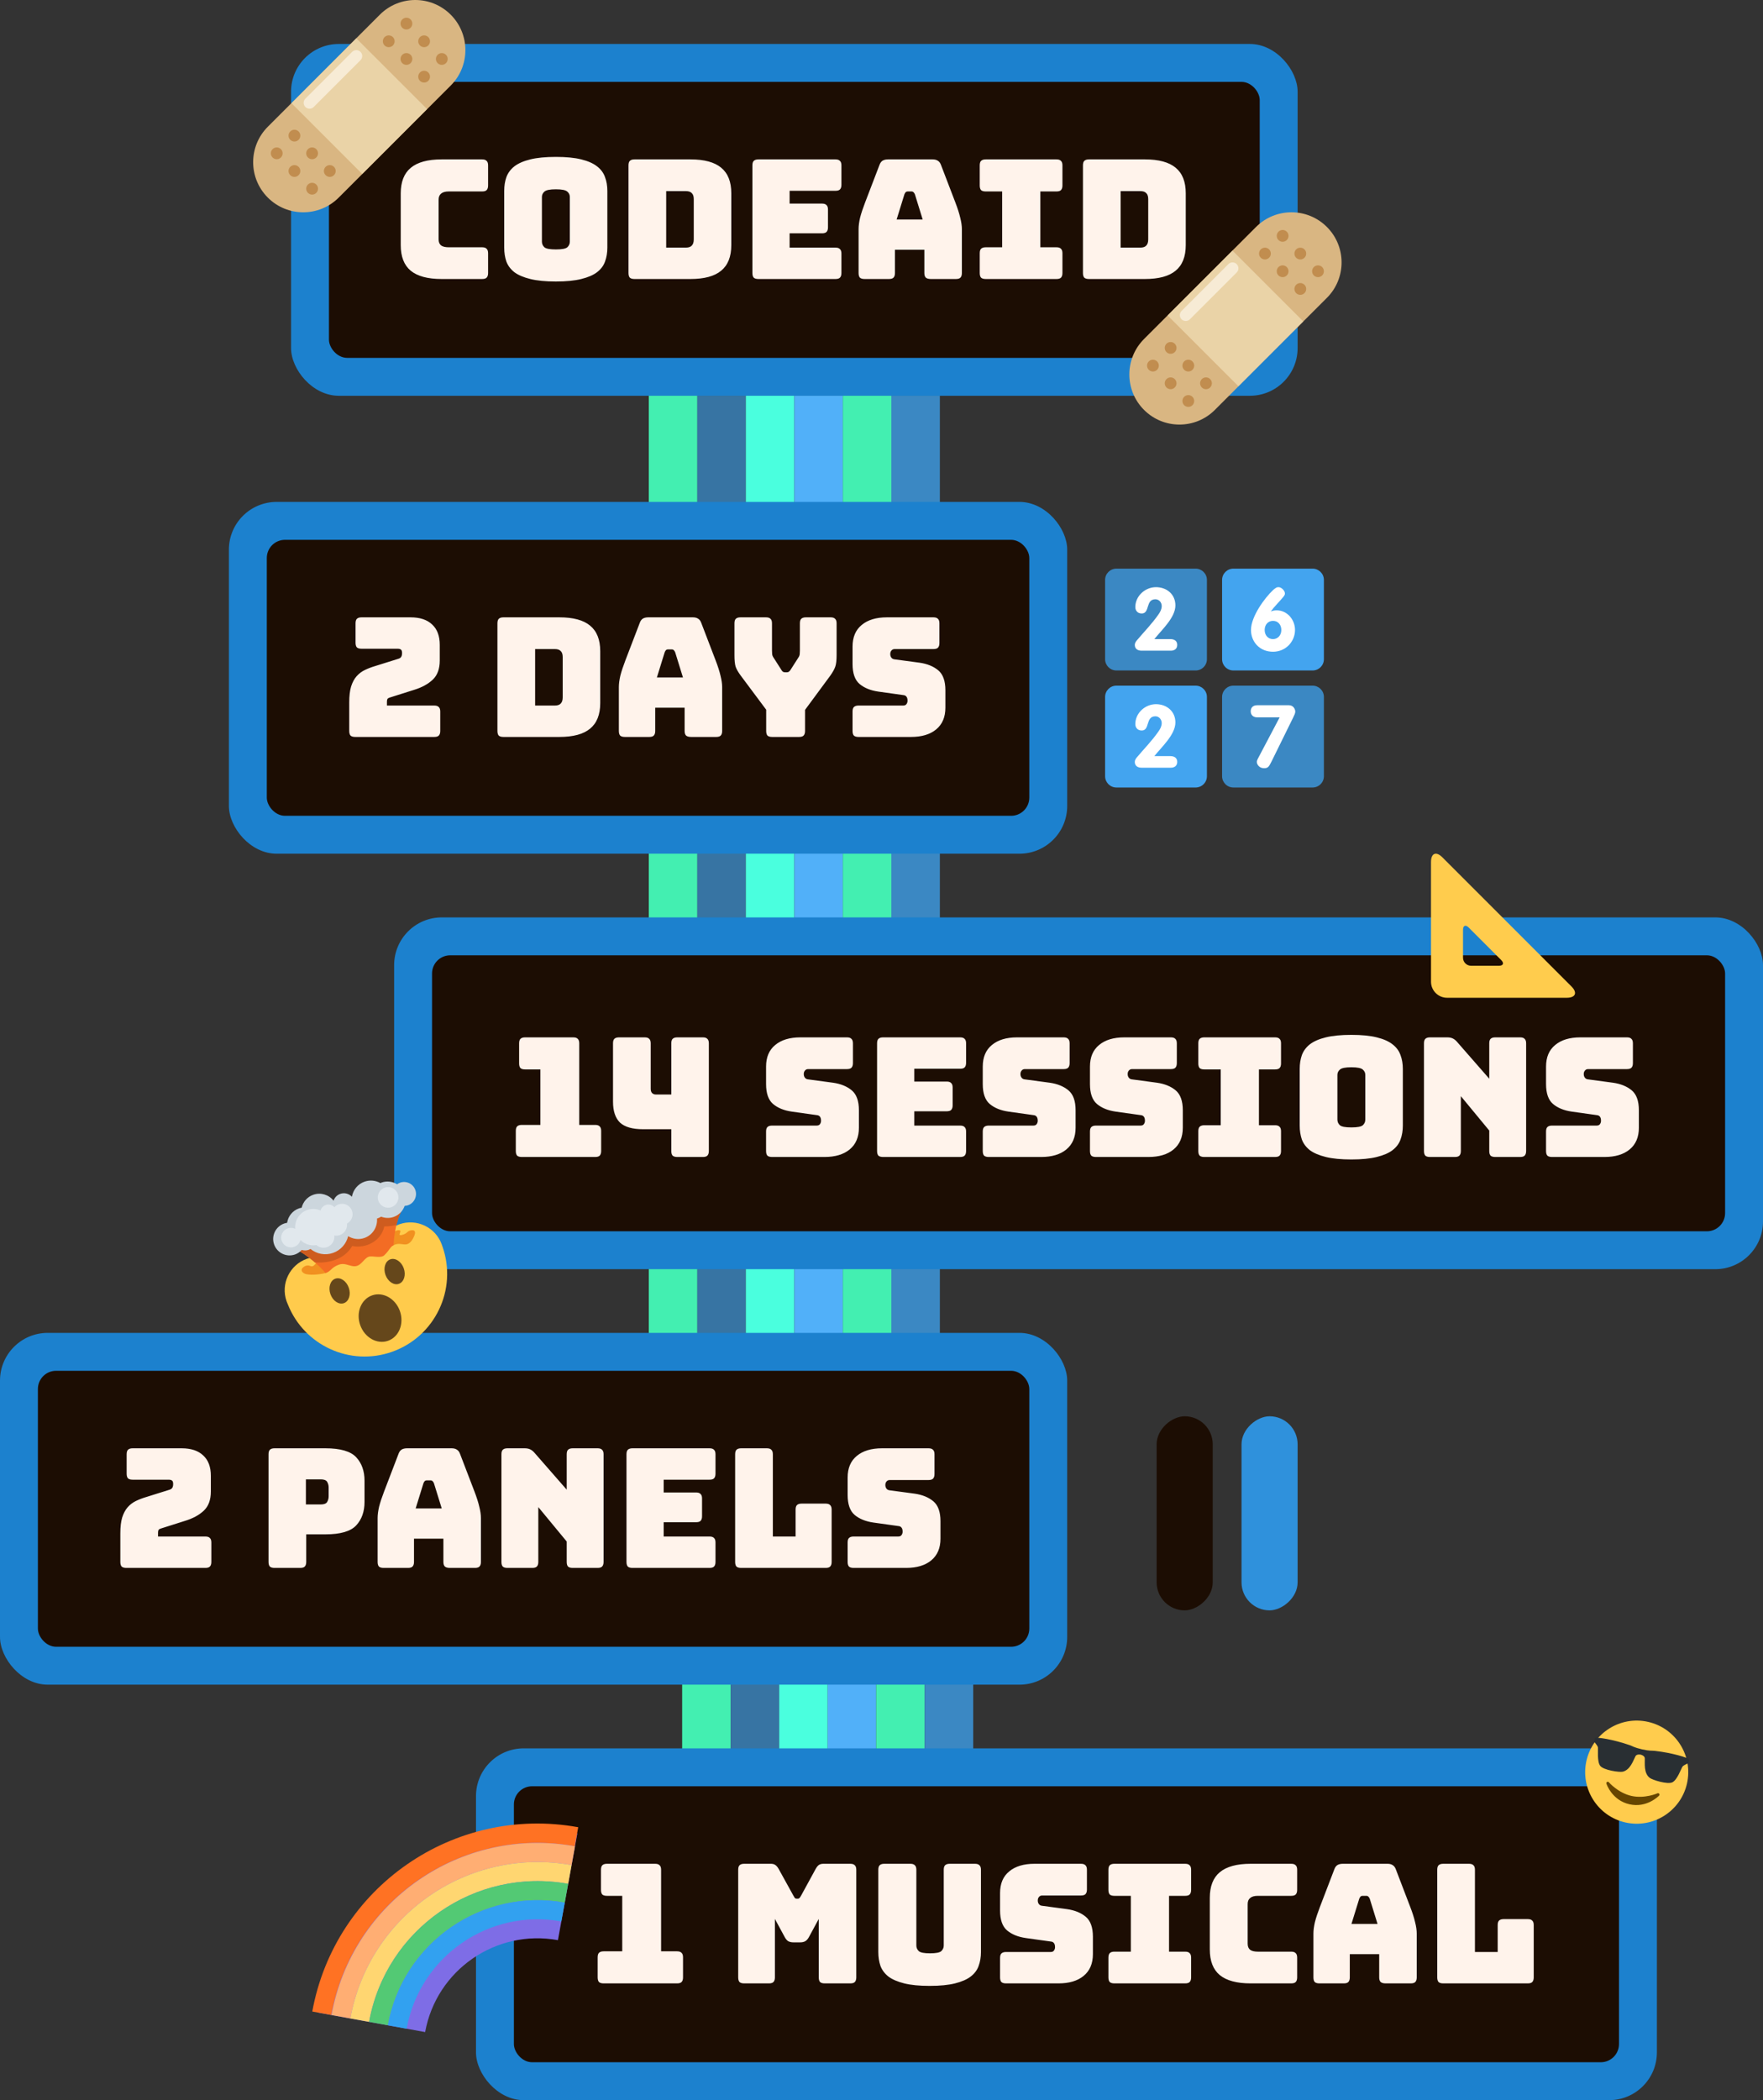 <svg width="1163" height="1385" viewBox="0 0 1163 1385" fill="none" xmlns="http://www.w3.org/2000/svg">
<rect x="0" y="0" width="1163" height="1385" fill="#333333" stroke="none"/>
<rect x="428" y="512" width="32" height="186" fill="#43EFB1"/>
<rect x="460" y="512" width="32" height="186" fill="#3774A3"/>
<rect x="492" y="512" width="32" height="186" fill="#4AFFDE"/>
<rect x="524" y="512" width="32" height="186" fill="#51B0F9"/>
<rect x="556" y="512" width="32" height="186" fill="#43EFB1"/>
<rect x="588" y="512" width="32" height="186" fill="#3B88C3"/>
<rect x="450" y="1060" width="32" height="186" fill="#43EFB1"/>
<rect x="482" y="1060" width="32" height="186" fill="#3774A3"/>
<rect x="514" y="1060" width="32" height="186" fill="#4AFFDE"/>
<rect x="546" y="1060" width="32" height="186" fill="#51B0F9"/>
<rect x="578" y="1060" width="32" height="186" fill="#43EFB1"/>
<rect x="610" y="1060" width="32" height="186" fill="#3B88C3"/>
<rect x="428" y="812" width="32" height="186" fill="#43EFB1"/>
<rect x="460" y="812" width="32" height="186" fill="#3774A3"/>
<rect x="492" y="812" width="32" height="186" fill="#4AFFDE"/>
<rect x="524" y="812" width="32" height="186" fill="#51B0F9"/>
<rect x="556" y="812" width="32" height="186" fill="#43EFB1"/>
<rect x="588" y="812" width="32" height="186" fill="#3B88C3"/>
<rect x="192" y="29" width="664" height="232" rx="31.476" fill="#1C81CE"/>
<rect x="217" y="54" width="614" height="182" rx="12" fill="#1C0D03"/>
<path d="M318.039 184H291.306C282.176 184 275.383 182.174 270.928 178.522C266.546 174.87 264.354 169.246 264.354 161.65V127.577C264.354 119.981 266.546 114.356 270.928 110.704C275.383 106.979 282.176 105.117 291.306 105.117H318.039C319.427 105.117 320.413 105.446 320.997 106.103C321.654 106.687 321.983 107.673 321.983 109.061V122.318C321.983 123.706 321.654 124.728 320.997 125.385C320.413 125.97 319.427 126.262 318.039 126.262H296.017C293.753 126.262 292.073 126.737 290.978 127.686C289.882 128.563 289.334 129.914 289.334 131.74V157.815C289.334 159.641 289.882 160.992 290.978 161.869C292.073 162.672 293.753 163.074 296.017 163.074H318.039C319.427 163.074 320.413 163.403 320.997 164.06C321.654 164.644 321.983 165.63 321.983 167.018V180.056C321.983 181.444 321.654 182.466 320.997 183.124C320.413 183.708 319.427 184 318.039 184ZM400.652 163.293C400.652 166.653 400.141 169.721 399.118 172.496C398.169 175.199 396.416 177.536 393.859 179.508C391.376 181.407 387.907 182.904 383.451 184C379.069 185.096 373.481 185.643 366.688 185.643C359.896 185.643 354.272 185.096 349.816 184C345.361 182.904 341.855 181.407 339.299 179.508C336.815 177.536 335.062 175.199 334.04 172.496C333.09 169.721 332.615 166.653 332.615 163.293V125.933C332.615 122.573 333.09 119.542 334.04 116.84C335.062 114.064 336.815 111.691 339.299 109.718C341.855 107.746 345.361 106.213 349.816 105.117C354.272 104.021 359.896 103.474 366.688 103.474C373.481 103.474 379.069 104.021 383.451 105.117C387.907 106.213 391.376 107.746 393.859 109.718C396.416 111.691 398.169 114.064 399.118 116.84C400.141 119.542 400.652 122.573 400.652 125.933V163.293ZM357.485 159.349C357.485 160.81 358.033 162.052 359.129 163.074C360.224 164.024 362.744 164.498 366.688 164.498C370.633 164.498 373.153 164.024 374.248 163.074C375.344 162.052 375.892 160.81 375.892 159.349V129.877C375.892 128.49 375.344 127.321 374.248 126.372C373.153 125.349 370.633 124.838 366.688 124.838C362.744 124.838 360.224 125.349 359.129 126.372C358.033 127.321 357.485 128.49 357.485 129.877V159.349ZM455.465 184H418.544C417.156 184 416.133 183.708 415.476 183.124C414.892 182.466 414.6 181.444 414.6 180.056V109.061C414.6 107.673 414.892 106.687 415.476 106.103C416.133 105.446 417.156 105.117 418.544 105.117H455.465C464.595 105.117 471.352 106.943 475.734 110.595C480.189 114.247 482.417 119.871 482.417 127.467V161.65C482.417 169.246 480.189 174.87 475.734 178.522C471.352 182.174 464.595 184 455.465 184ZM439.47 126.043V163.293H452.507C454.26 163.293 455.538 162.855 456.342 161.978C457.218 161.102 457.657 159.751 457.657 157.925V131.302C457.657 129.476 457.218 128.161 456.342 127.358C455.538 126.481 454.26 126.043 452.507 126.043H439.47ZM551.121 184H500.286C498.898 184 497.875 183.708 497.218 183.124C496.634 182.466 496.341 181.444 496.341 180.056V109.061C496.341 107.673 496.634 106.687 497.218 106.103C497.875 105.446 498.898 105.117 500.286 105.117H551.121C552.509 105.117 553.495 105.446 554.079 106.103C554.737 106.687 555.066 107.673 555.066 109.061V121.88C555.066 123.267 554.737 124.29 554.079 124.947C553.495 125.532 552.509 125.824 551.121 125.824H520.883V134.26H542.247C543.635 134.26 544.621 134.589 545.205 135.246C545.862 135.83 546.191 136.816 546.191 138.204V149.927C546.191 151.315 545.862 152.337 545.205 152.995C544.621 153.579 543.635 153.871 542.247 153.871H520.883V163.293H551.121C552.509 163.293 553.495 163.622 554.079 164.279C554.737 164.864 555.066 165.85 555.066 167.237V180.056C555.066 181.444 554.737 182.466 554.079 183.124C553.495 183.708 552.509 184 551.121 184ZM596.621 128.124L591.472 144.778H608.673L603.524 128.124C603.231 127.467 602.903 126.992 602.537 126.7C602.245 126.408 601.88 126.262 601.442 126.262H598.703C598.265 126.262 597.863 126.408 597.498 126.7C597.206 126.992 596.913 127.467 596.621 128.124ZM590.376 180.056C590.376 181.444 590.048 182.466 589.39 183.124C588.806 183.708 587.82 184 586.432 184H570.327C568.939 184 567.917 183.708 567.259 183.124C566.675 182.466 566.383 181.444 566.383 180.056V151.132C566.383 148.941 566.711 146.421 567.369 143.572C568.099 140.724 569.195 137.401 570.656 133.602L580.187 108.732C580.626 107.491 581.283 106.578 582.159 105.993C583.109 105.409 584.314 105.117 585.775 105.117H615.246C616.634 105.117 617.766 105.409 618.643 105.993C619.592 106.578 620.286 107.491 620.724 108.732L630.256 133.602C631.717 137.401 632.776 140.724 633.433 143.572C634.164 146.421 634.529 148.941 634.529 151.132V180.056C634.529 181.444 634.2 182.466 633.543 183.124C632.959 183.708 631.973 184 630.585 184H614.041C612.58 184 611.485 183.708 610.754 183.124C610.097 182.466 609.768 181.444 609.768 180.056V164.717H590.376V180.056ZM650.247 184C648.86 184 647.837 183.708 647.18 183.124C646.595 182.466 646.303 181.444 646.303 180.056V167.018C646.303 165.63 646.595 164.644 647.18 164.06C647.837 163.403 648.86 163.074 650.247 163.074H661.094V126.262H650.247C648.86 126.262 647.837 125.97 647.18 125.385C646.595 124.728 646.303 123.706 646.303 122.318V109.061C646.303 107.673 646.595 106.687 647.18 106.103C647.837 105.446 648.86 105.117 650.247 105.117H696.92C698.308 105.117 699.294 105.446 699.878 106.103C700.535 106.687 700.864 107.673 700.864 109.061V122.318C700.864 123.706 700.535 124.728 699.878 125.385C699.294 125.97 698.308 126.262 696.92 126.262H686.293V163.074H696.92C698.308 163.074 699.294 163.403 699.878 164.06C700.535 164.644 700.864 165.63 700.864 167.018V180.056C700.864 181.444 700.535 182.466 699.878 183.124C699.294 183.708 698.308 184 696.92 184H650.247ZM755.257 184H718.335C716.948 184 715.925 183.708 715.268 183.124C714.683 182.466 714.391 181.444 714.391 180.056V109.061C714.391 107.673 714.683 106.687 715.268 106.103C715.925 105.446 716.948 105.117 718.335 105.117H755.257C764.387 105.117 771.143 106.943 775.526 110.595C779.981 114.247 782.209 119.871 782.209 127.467V161.65C782.209 169.246 779.981 174.87 775.526 178.522C771.143 182.174 764.387 184 755.257 184ZM739.261 126.043V163.293H752.299C754.052 163.293 755.33 162.855 756.134 161.978C757.01 161.102 757.448 159.751 757.448 157.925V131.302C757.448 129.476 757.01 128.161 756.134 127.358C755.33 126.481 754.052 126.043 752.299 126.043H739.261Z" fill="#FFF3EB"/>
<rect x="428" y="261" width="32" height="186" fill="#43EFB1"/>
<rect x="460" y="261" width="32" height="186" fill="#3774A3"/>
<rect x="492" y="261" width="32" height="186" fill="#4AFFDE"/>
<rect x="524" y="261" width="32" height="186" fill="#51B0F9"/>
<rect x="556" y="261" width="32" height="186" fill="#43EFB1"/>
<rect x="588" y="261" width="32" height="186" fill="#3B88C3"/>
<rect x="151" y="331" width="553" height="232" rx="31.476" fill="#1C81CE"/>
<rect x="176" y="356" width="503" height="182" rx="12" fill="#1C0D03"/>
<path d="M286.477 486H234.327C232.939 486 231.916 485.708 231.259 485.124C230.675 484.466 230.382 483.444 230.382 482.056V463.212C230.382 458.975 230.784 455.506 231.588 452.803C232.464 450.028 233.669 447.764 235.203 446.011C236.737 444.258 238.563 442.87 240.681 441.847C242.799 440.825 245.1 439.948 247.583 439.218L262.264 434.616C263.433 434.324 264.2 433.886 264.565 433.302C265.003 432.717 265.222 431.841 265.222 430.672C265.222 429.577 265.003 428.846 264.565 428.481C264.127 428.043 263.36 427.824 262.264 427.824H238.49C237.102 427.824 236.08 427.532 235.422 426.947C234.838 426.29 234.546 425.267 234.546 423.88V411.061C234.546 409.673 234.838 408.687 235.422 408.103C236.08 407.446 237.102 407.117 238.49 407.117H270.81C277.018 407.117 281.766 408.687 285.053 411.828C288.413 414.896 290.093 419.388 290.093 425.304V435.602C290.093 441.08 288.559 445.28 285.491 448.202C282.423 451.123 278.26 453.388 273.001 454.995L258.101 459.706C257.005 459.998 256.239 460.326 255.8 460.692C255.435 461.057 255.252 461.824 255.252 462.992V465.293H286.477C287.865 465.293 288.851 465.622 289.435 466.279C290.093 466.864 290.421 467.85 290.421 469.237V482.056C290.421 483.444 290.093 484.466 289.435 485.124C288.851 485.708 287.865 486 286.477 486ZM369.006 486H332.085C330.697 486 329.674 485.708 329.017 485.124C328.433 484.466 328.141 483.444 328.141 482.056V411.061C328.141 409.673 328.433 408.687 329.017 408.103C329.674 407.446 330.697 407.117 332.085 407.117H369.006C378.136 407.117 384.893 408.943 389.275 412.595C393.73 416.247 395.958 421.871 395.958 429.467V463.65C395.958 471.246 393.73 476.87 389.275 480.522C384.893 484.174 378.136 486 369.006 486ZM353.011 428.043V465.293H366.048C367.801 465.293 369.079 464.855 369.883 463.978C370.759 463.102 371.198 461.751 371.198 459.925V433.302C371.198 431.476 370.759 430.161 369.883 429.358C369.079 428.481 367.801 428.043 366.048 428.043H353.011ZM438.478 430.124L433.328 446.778H450.529L445.38 430.124C445.088 429.467 444.759 428.992 444.394 428.7C444.102 428.408 443.736 428.262 443.298 428.262H440.559C440.121 428.262 439.719 428.408 439.354 428.7C439.062 428.992 438.77 429.467 438.478 430.124ZM432.233 482.056C432.233 483.444 431.904 484.466 431.247 485.124C430.662 485.708 429.676 486 428.289 486H412.183C410.795 486 409.773 485.708 409.116 485.124C408.531 484.466 408.239 483.444 408.239 482.056V453.132C408.239 450.941 408.568 448.421 409.225 445.572C409.956 442.724 411.051 439.401 412.512 435.602L422.044 410.732C422.482 409.491 423.139 408.578 424.016 407.993C424.965 407.409 426.17 407.117 427.631 407.117H457.103C458.491 407.117 459.623 407.409 460.499 407.993C461.449 408.578 462.143 409.491 462.581 410.732L472.112 435.602C473.573 439.401 474.632 442.724 475.29 445.572C476.02 448.421 476.385 450.941 476.385 453.132V482.056C476.385 483.444 476.057 484.466 475.399 485.124C474.815 485.708 473.829 486 472.441 486H455.898C454.437 486 453.341 485.708 452.611 485.124C451.953 484.466 451.625 483.444 451.625 482.056V466.717H432.233V482.056ZM527.12 486H509.371C507.984 486 506.961 485.708 506.304 485.124C505.719 484.466 505.427 483.444 505.427 482.056V468.032L488.665 445.572C486.985 443.308 485.853 441.336 485.268 439.656C484.757 437.976 484.501 435.456 484.501 432.097V411.061C484.501 409.673 484.793 408.687 485.378 408.103C486.035 407.446 487.058 407.117 488.445 407.117H505.318C506.705 407.117 507.691 407.446 508.276 408.103C508.933 408.687 509.262 409.673 509.262 411.061V429.029C509.262 429.759 509.298 430.526 509.371 431.33C509.444 432.133 509.737 432.9 510.248 433.63L515.288 441.519C515.653 442.176 516.018 442.651 516.383 442.943C516.821 443.235 517.333 443.381 517.917 443.381H519.013C519.597 443.381 520.072 443.235 520.437 442.943C520.875 442.651 521.277 442.176 521.642 441.519L526.682 433.63C527.193 432.9 527.485 432.133 527.558 431.33C527.631 430.526 527.668 429.759 527.668 429.029V411.061C527.668 409.673 527.96 408.687 528.544 408.103C529.202 407.446 530.224 407.117 531.612 407.117H547.936C549.324 407.117 550.31 407.446 550.895 408.103C551.552 408.687 551.881 409.673 551.881 411.061V432.097C551.881 435.456 551.588 437.976 551.004 439.656C550.42 441.336 549.324 443.308 547.717 445.572L531.064 468.142V482.056C531.064 483.444 530.736 484.466 530.078 485.124C529.494 485.708 528.508 486 527.12 486ZM600.972 486H566.351C564.963 486 563.941 485.708 563.283 485.124C562.699 484.466 562.407 483.444 562.407 482.056V469.237C562.407 467.85 562.699 466.864 563.283 466.279C563.941 465.622 564.963 465.293 566.351 465.293H595.823C596.772 465.293 597.466 465.001 597.904 464.417C598.416 463.759 598.671 462.992 598.671 462.116C598.671 460.874 598.416 459.961 597.904 459.377C597.466 458.793 596.772 458.464 595.823 458.391L579.389 456.09C574.276 455.36 570.149 453.68 567.008 451.05C563.941 448.421 562.407 444.039 562.407 437.903V426.399C562.407 420.191 564.416 415.443 568.433 412.157C572.45 408.797 578.001 407.117 585.086 407.117H615.763C617.15 407.117 618.136 407.446 618.721 408.103C619.378 408.687 619.707 409.673 619.707 411.061V424.099C619.707 425.486 619.378 426.509 618.721 427.166C618.136 427.751 617.15 428.043 615.763 428.043H590.235C589.286 428.043 588.555 428.372 588.044 429.029C587.533 429.613 587.277 430.38 587.277 431.33C587.277 432.279 587.533 433.083 588.044 433.74C588.555 434.397 589.286 434.763 590.235 434.836L606.56 437.027C611.672 437.757 615.799 439.437 618.94 442.067C622.081 444.696 623.651 449.078 623.651 455.214V466.717C623.651 472.926 621.606 477.71 617.516 481.07C613.498 484.357 607.984 486 600.972 486Z" fill="#FFF3EB"/>
<rect x="260" y="605" width="903" height="232" rx="31.476" fill="#1C81CE"/>
<rect x="285" y="630" width="853" height="182" rx="12" fill="#1C0D03"/>
<path d="M392.628 763H344.203C342.815 763 341.793 762.708 341.135 762.124C340.551 761.466 340.259 760.444 340.259 759.056V745.799C340.259 744.411 340.551 743.425 341.135 742.841C341.793 742.184 342.815 741.855 344.203 741.855H356.474V705.262H346.394C345.006 705.262 343.984 704.97 343.327 704.385C342.742 703.728 342.45 702.706 342.45 701.318V688.061C342.45 686.673 342.742 685.687 343.327 685.103C343.984 684.446 345.006 684.117 346.394 684.117H378.167C379.554 684.117 380.54 684.446 381.125 685.103C381.782 685.687 382.111 686.673 382.111 688.061V741.855H392.628C394.016 741.855 395.002 742.184 395.587 742.841C396.244 743.425 396.573 744.411 396.573 745.799V759.056C396.573 760.444 396.244 761.466 395.587 762.124C395.002 762.708 394.016 763 392.628 763ZM442.841 744.704H424.326C417.241 744.704 412.128 743.243 408.987 740.321C405.919 737.326 404.386 732.725 404.386 726.517V688.061C404.386 686.673 404.678 685.687 405.262 685.103C405.919 684.446 406.942 684.117 408.33 684.117H425.312C426.699 684.117 427.685 684.446 428.27 685.103C428.927 685.687 429.256 686.673 429.256 688.061V718.08C429.256 719.249 429.548 720.162 430.132 720.819C430.79 721.477 431.629 721.805 432.652 721.805H442.841V688.061C442.841 686.673 443.133 685.687 443.718 685.103C444.375 684.446 445.398 684.117 446.785 684.117H463.657C465.045 684.117 466.031 684.446 466.616 685.103C467.273 685.687 467.602 686.673 467.602 688.061V759.056C467.602 760.444 467.273 761.466 466.616 762.124C466.031 762.708 465.045 763 463.657 763H446.785C445.398 763 444.375 762.708 443.718 762.124C443.133 761.466 442.841 760.444 442.841 759.056V744.704ZM543.92 763H509.299C507.912 763 506.889 762.708 506.232 762.124C505.647 761.466 505.355 760.444 505.355 759.056V746.237C505.355 744.85 505.647 743.864 506.232 743.279C506.889 742.622 507.912 742.293 509.299 742.293H538.771C539.721 742.293 540.414 742.001 540.853 741.417C541.364 740.759 541.62 739.992 541.62 739.116C541.62 737.874 541.364 736.961 540.853 736.377C540.414 735.793 539.721 735.464 538.771 735.391L522.337 733.09C517.224 732.36 513.098 730.68 509.957 728.05C506.889 725.421 505.355 721.039 505.355 714.903V703.399C505.355 697.191 507.364 692.443 511.381 689.157C515.398 685.797 520.949 684.117 528.034 684.117H558.711C560.099 684.117 561.085 684.446 561.669 685.103C562.326 685.687 562.655 686.673 562.655 688.061V701.099C562.655 702.486 562.326 703.509 561.669 704.166C561.085 704.751 560.099 705.043 558.711 705.043H533.183C532.234 705.043 531.504 705.372 530.992 706.029C530.481 706.613 530.225 707.38 530.225 708.33C530.225 709.279 530.481 710.083 530.992 710.74C531.504 711.397 532.234 711.763 533.183 711.836L549.508 714.027C554.621 714.757 558.747 716.437 561.888 719.067C565.029 721.696 566.599 726.078 566.599 732.214V743.717C566.599 749.926 564.554 754.71 560.464 758.07C556.447 761.357 550.932 763 543.92 763ZM633.364 763H582.528C581.14 763 580.118 762.708 579.461 762.124C578.876 761.466 578.584 760.444 578.584 759.056V688.061C578.584 686.673 578.876 685.687 579.461 685.103C580.118 684.446 581.14 684.117 582.528 684.117H633.364C634.752 684.117 635.738 684.446 636.322 685.103C636.979 685.687 637.308 686.673 637.308 688.061V700.88C637.308 702.267 636.979 703.29 636.322 703.947C635.738 704.532 634.752 704.824 633.364 704.824H603.125V713.26H624.49C625.877 713.26 626.863 713.589 627.448 714.246C628.105 714.83 628.434 715.816 628.434 717.204V728.927C628.434 730.315 628.105 731.337 627.448 731.995C626.863 732.579 625.877 732.871 624.49 732.871H603.125V742.293H633.364C634.752 742.293 635.738 742.622 636.322 743.279C636.979 743.864 637.308 744.85 637.308 746.237V759.056C637.308 760.444 636.979 761.466 636.322 762.124C635.738 762.708 634.752 763 633.364 763ZM686.862 763H652.241C650.853 763 649.83 762.708 649.173 762.124C648.589 761.466 648.297 760.444 648.297 759.056V746.237C648.297 744.85 648.589 743.864 649.173 743.279C649.83 742.622 650.853 742.293 652.241 742.293H681.712C682.662 742.293 683.356 742.001 683.794 741.417C684.305 740.759 684.561 739.992 684.561 739.116C684.561 737.874 684.305 736.961 683.794 736.377C683.356 735.793 682.662 735.464 681.712 735.391L665.278 733.09C660.166 732.36 656.039 730.68 652.898 728.05C649.83 725.421 648.297 721.039 648.297 714.903V703.399C648.297 697.191 650.305 692.443 654.322 689.157C658.34 685.797 663.891 684.117 670.976 684.117H701.652C703.04 684.117 704.026 684.446 704.61 685.103C705.268 685.687 705.596 686.673 705.596 688.061V701.099C705.596 702.486 705.268 703.509 704.61 704.166C704.026 704.751 703.04 705.043 701.652 705.043H676.125C675.175 705.043 674.445 705.372 673.934 706.029C673.422 706.613 673.167 707.38 673.167 708.33C673.167 709.279 673.422 710.083 673.934 710.74C674.445 711.397 675.175 711.763 676.125 711.836L692.449 714.027C697.562 714.757 701.689 716.437 704.83 719.067C707.97 721.696 709.541 726.078 709.541 732.214V743.717C709.541 749.926 707.495 754.71 703.405 758.07C699.388 761.357 693.874 763 686.862 763ZM757.583 763H722.963C721.575 763 720.552 762.708 719.895 762.124C719.311 761.466 719.018 760.444 719.018 759.056V746.237C719.018 744.85 719.311 743.864 719.895 743.279C720.552 742.622 721.575 742.293 722.963 742.293H752.434C753.384 742.293 754.078 742.001 754.516 741.417C755.027 740.759 755.283 739.992 755.283 739.116C755.283 737.874 755.027 736.961 754.516 736.377C754.078 735.793 753.384 735.464 752.434 735.391L736 733.09C730.887 732.36 726.761 730.68 723.62 728.05C720.552 725.421 719.018 721.039 719.018 714.903V703.399C719.018 697.191 721.027 692.443 725.044 689.157C729.061 685.797 734.612 684.117 741.697 684.117H772.374C773.762 684.117 774.748 684.446 775.332 685.103C775.989 685.687 776.318 686.673 776.318 688.061V701.099C776.318 702.486 775.989 703.509 775.332 704.166C774.748 704.751 773.762 705.043 772.374 705.043H746.847C745.897 705.043 745.167 705.372 744.655 706.029C744.144 706.613 743.888 707.38 743.888 708.33C743.888 709.279 744.144 710.083 744.655 710.74C745.167 711.397 745.897 711.763 746.847 711.836L763.171 714.027C768.284 714.757 772.411 716.437 775.551 719.067C778.692 721.696 780.262 726.078 780.262 732.214V743.717C780.262 749.926 778.217 754.71 774.127 758.07C770.11 761.357 764.595 763 757.583 763ZM794.438 763C793.051 763 792.028 762.708 791.371 762.124C790.786 761.466 790.494 760.444 790.494 759.056V746.018C790.494 744.63 790.786 743.644 791.371 743.06C792.028 742.403 793.051 742.074 794.438 742.074H805.285V705.262H794.438C793.051 705.262 792.028 704.97 791.371 704.385C790.786 703.728 790.494 702.706 790.494 701.318V688.061C790.494 686.673 790.786 685.687 791.371 685.103C792.028 684.446 793.051 684.117 794.438 684.117H841.111C842.499 684.117 843.485 684.446 844.069 685.103C844.726 685.687 845.055 686.673 845.055 688.061V701.318C845.055 702.706 844.726 703.728 844.069 704.385C843.485 704.97 842.499 705.262 841.111 705.262H830.484V742.074H841.111C842.499 742.074 843.485 742.403 844.069 743.06C844.726 743.644 845.055 744.63 845.055 746.018V759.056C845.055 760.444 844.726 761.466 844.069 762.124C843.485 762.708 842.499 763 841.111 763H794.438ZM925.414 742.293C925.414 745.653 924.902 748.721 923.88 751.496C922.93 754.199 921.177 756.536 918.621 758.508C916.138 760.407 912.668 761.904 908.213 763C903.83 764.096 898.243 764.643 891.45 764.643C884.657 764.643 879.033 764.096 874.578 763C870.123 761.904 866.617 760.407 864.06 758.508C861.577 756.536 859.824 754.199 858.801 751.496C857.852 748.721 857.377 745.653 857.377 742.293V704.933C857.377 701.573 857.852 698.542 858.801 695.84C859.824 693.064 861.577 690.691 864.06 688.718C866.617 686.746 870.123 685.213 874.578 684.117C879.033 683.021 884.657 682.474 891.45 682.474C898.243 682.474 903.83 683.021 908.213 684.117C912.668 685.213 916.138 686.746 918.621 688.718C921.177 690.691 922.93 693.064 923.88 695.84C924.902 698.542 925.414 701.573 925.414 704.933V742.293ZM882.247 738.349C882.247 739.81 882.795 741.052 883.891 742.074C884.986 743.024 887.506 743.498 891.45 743.498C895.394 743.498 897.914 743.024 899.01 742.074C900.105 741.052 900.653 739.81 900.653 738.349V708.877C900.653 707.49 900.105 706.321 899.01 705.372C897.914 704.349 895.394 703.838 891.45 703.838C887.506 703.838 884.986 704.349 883.891 705.372C882.795 706.321 882.247 707.49 882.247 708.877V738.349ZM959.739 763H943.305C941.918 763 940.895 762.708 940.238 762.124C939.653 761.466 939.361 760.444 939.361 759.056V688.061C939.361 686.673 939.653 685.687 940.238 685.103C940.895 684.446 941.918 684.117 943.305 684.117H954.7C956.087 684.117 957.256 684.336 958.205 684.774C959.228 685.213 960.214 685.979 961.164 687.075L982.418 711.397V688.061C982.418 686.673 982.71 685.687 983.295 685.103C983.952 684.446 984.975 684.117 986.362 684.117H1002.8C1004.18 684.117 1005.17 684.446 1005.75 685.103C1006.41 685.687 1006.74 686.673 1006.74 688.061V759.056C1006.74 760.444 1006.41 761.466 1005.75 762.124C1005.17 762.708 1004.18 763 1002.8 763H986.362C984.975 763 983.952 762.708 983.295 762.124C982.71 761.466 982.418 760.444 982.418 759.056V745.58L963.683 722.901V759.056C963.683 760.444 963.355 761.466 962.697 762.124C962.113 762.708 961.127 763 959.739 763ZM1058.45 763H1023.82C1022.44 763 1021.41 762.708 1020.76 762.124C1020.17 761.466 1019.88 760.444 1019.88 759.056V746.237C1019.88 744.85 1020.17 743.864 1020.76 743.279C1021.41 742.622 1022.44 742.293 1023.82 742.293H1053.3C1054.25 742.293 1054.94 742.001 1055.38 741.417C1055.89 740.759 1056.14 739.992 1056.14 739.116C1056.14 737.874 1055.89 736.961 1055.38 736.377C1054.94 735.793 1054.25 735.464 1053.3 735.391L1036.86 733.09C1031.75 732.36 1027.62 730.68 1024.48 728.05C1021.41 725.421 1019.88 721.039 1019.88 714.903V703.399C1019.88 697.191 1021.89 692.443 1025.91 689.157C1029.92 685.797 1035.47 684.117 1042.56 684.117H1073.24C1074.62 684.117 1075.61 684.446 1076.19 685.103C1076.85 685.687 1077.18 686.673 1077.18 688.061V701.099C1077.18 702.486 1076.85 703.509 1076.19 704.166C1075.61 704.751 1074.62 705.043 1073.24 705.043H1047.71C1046.76 705.043 1046.03 705.372 1045.52 706.029C1045.01 706.613 1044.75 707.38 1044.75 708.33C1044.75 709.279 1045.01 710.083 1045.52 710.74C1046.03 711.397 1046.76 711.763 1047.71 711.836L1064.03 714.027C1069.15 714.757 1073.27 716.437 1076.41 719.067C1079.55 721.696 1081.12 726.078 1081.12 732.214V743.717C1081.12 749.926 1079.08 754.71 1074.99 758.07C1070.97 761.357 1065.46 763 1058.45 763Z" fill="#FFF3EB"/>
<rect y="879" width="704" height="232" rx="31.476" fill="#1C81CE"/>
<rect x="25" y="904" width="654" height="182" rx="12" fill="#1C0D03"/>
<path d="M135.477 1034H83.326C81.939 1034 80.916 1033.71 80.259 1033.12C79.675 1032.47 79.382 1031.44 79.382 1030.06V1011.21C79.382 1006.98 79.784 1003.51 80.588 1000.8C81.464 998.028 82.669 995.764 84.203 994.011C85.737 992.258 87.563 990.87 89.681 989.847C91.799 988.825 94.1 987.948 96.583 987.218L111.264 982.616C112.433 982.324 113.2 981.886 113.565 981.302C114.003 980.717 114.222 979.841 114.222 978.672C114.222 977.577 114.003 976.846 113.565 976.481C113.127 976.043 112.36 975.824 111.264 975.824H87.49C86.102 975.824 85.079 975.532 84.422 974.947C83.838 974.29 83.546 973.267 83.546 971.88V959.061C83.546 957.673 83.838 956.687 84.422 956.103C85.079 955.446 86.102 955.117 87.49 955.117H119.81C126.018 955.117 130.766 956.687 134.053 959.828C137.413 962.896 139.093 967.388 139.093 973.304V983.602C139.093 989.08 137.559 993.28 134.491 996.202C131.423 999.123 127.26 1001.39 122.001 1002.99L107.101 1007.71C106.005 1008 105.239 1008.33 104.8 1008.69C104.435 1009.06 104.252 1009.82 104.252 1010.99V1013.29H135.477C136.865 1013.29 137.851 1013.62 138.435 1014.28C139.093 1014.86 139.421 1015.85 139.421 1017.24V1030.06C139.421 1031.44 139.093 1032.47 138.435 1033.12C137.851 1033.71 136.865 1034 135.477 1034ZM198.067 1034H181.085C179.697 1034 178.674 1033.71 178.017 1033.12C177.433 1032.47 177.141 1031.44 177.141 1030.06V959.061C177.141 957.673 177.433 956.687 178.017 956.103C178.674 955.446 179.697 955.117 181.085 955.117H214.61C224.543 955.117 231.336 957.089 234.988 961.033C238.64 964.977 240.466 970.127 240.466 976.481V990.505C240.466 996.859 238.64 1002.01 234.988 1005.95C231.336 1009.9 224.543 1011.87 214.61 1011.87H202.011V1030.06C202.011 1031.44 201.682 1032.47 201.025 1033.12C200.44 1033.71 199.454 1034 198.067 1034ZM201.792 975.605V992.148H211.652C213.77 992.148 215.158 991.6 215.815 990.505C216.473 989.409 216.801 988.167 216.801 986.78V980.973C216.801 979.585 216.473 978.344 215.815 977.248C215.158 976.152 213.77 975.605 211.652 975.605H201.792ZM279.346 978.124L274.197 994.778H291.398L286.248 978.124C285.956 977.467 285.628 976.992 285.262 976.7C284.97 976.408 284.605 976.262 284.167 976.262H281.428C280.99 976.262 280.588 976.408 280.223 976.7C279.931 976.992 279.638 977.467 279.346 978.124ZM273.101 1030.06C273.101 1031.44 272.773 1032.47 272.115 1033.12C271.531 1033.71 270.545 1034 269.157 1034H253.052C251.664 1034 250.642 1033.71 249.984 1033.12C249.4 1032.47 249.108 1031.44 249.108 1030.06V1001.13C249.108 998.941 249.436 996.421 250.094 993.572C250.824 990.724 251.92 987.401 253.381 983.602L262.912 958.732C263.35 957.491 264.008 956.578 264.884 955.993C265.834 955.409 267.039 955.117 268.5 955.117H297.971C299.359 955.117 300.491 955.409 301.368 955.993C302.317 956.578 303.011 957.491 303.449 958.732L312.981 983.602C314.442 987.401 315.501 990.724 316.158 993.572C316.889 996.421 317.254 998.941 317.254 1001.13V1030.06C317.254 1031.44 316.925 1032.47 316.268 1033.12C315.684 1033.71 314.698 1034 313.31 1034H296.766C295.305 1034 294.21 1033.71 293.479 1033.12C292.822 1032.47 292.493 1031.44 292.493 1030.06V1014.72H273.101V1030.06ZM351.159 1034H334.725C333.338 1034 332.315 1033.71 331.658 1033.12C331.073 1032.47 330.781 1031.44 330.781 1030.06V959.061C330.781 957.673 331.073 956.687 331.658 956.103C332.315 955.446 333.338 955.117 334.725 955.117H346.12C347.507 955.117 348.676 955.336 349.625 955.774C350.648 956.213 351.634 956.979 352.584 958.075L373.838 982.397V959.061C373.838 957.673 374.13 956.687 374.715 956.103C375.372 955.446 376.395 955.117 377.782 955.117H394.216C395.604 955.117 396.59 955.446 397.174 956.103C397.832 956.687 398.16 957.673 398.16 959.061V1030.06C398.16 1031.44 397.832 1032.47 397.174 1033.12C396.59 1033.71 395.604 1034 394.216 1034H377.782C376.395 1034 375.372 1033.71 374.715 1033.12C374.13 1032.47 373.838 1031.44 373.838 1030.06V1016.58L355.103 993.901V1030.06C355.103 1031.44 354.775 1032.47 354.117 1033.12C353.533 1033.71 352.547 1034 351.159 1034ZM468.052 1034H417.216C415.828 1034 414.806 1033.71 414.148 1033.12C413.564 1032.47 413.272 1031.44 413.272 1030.06V959.061C413.272 957.673 413.564 956.687 414.148 956.103C414.806 955.446 415.828 955.117 417.216 955.117H468.052C469.44 955.117 470.426 955.446 471.01 956.103C471.667 956.687 471.996 957.673 471.996 959.061V971.88C471.996 973.267 471.667 974.29 471.01 974.947C470.426 975.532 469.44 975.824 468.052 975.824H437.813V984.26H459.178C460.565 984.26 461.551 984.589 462.136 985.246C462.793 985.83 463.122 986.816 463.122 988.204V999.927C463.122 1001.31 462.793 1002.34 462.136 1002.99C461.551 1003.58 460.565 1003.87 459.178 1003.87H437.813V1013.29H468.052C469.44 1013.29 470.426 1013.62 471.01 1014.28C471.667 1014.86 471.996 1015.85 471.996 1017.24V1030.06C471.996 1031.44 471.667 1032.47 471.01 1033.12C470.426 1033.71 469.44 1034 468.052 1034ZM544.667 1034H488.901C487.513 1034 486.491 1033.71 485.833 1033.12C485.249 1032.47 484.957 1031.44 484.957 1030.06V959.061C484.957 957.673 485.249 956.687 485.833 956.103C486.491 955.446 487.513 955.117 488.901 955.117H505.883C507.27 955.117 508.256 955.446 508.841 956.103C509.498 956.687 509.827 957.673 509.827 959.061V1013.29H524.836V995.544C524.836 994.157 525.129 993.171 525.713 992.586C526.37 991.929 527.393 991.6 528.781 991.6H544.667C546.055 991.6 547.041 991.929 547.625 992.586C548.282 993.171 548.611 994.157 548.611 995.544V1030.06C548.611 1031.44 548.282 1032.47 547.625 1033.12C547.041 1033.71 546.055 1034 544.667 1034ZM597.728 1034H563.107C561.719 1034 560.697 1033.71 560.039 1033.12C559.455 1032.47 559.163 1031.44 559.163 1030.06V1017.24C559.163 1015.85 559.455 1014.86 560.039 1014.28C560.697 1013.62 561.719 1013.29 563.107 1013.29H592.579C593.528 1013.29 594.222 1013 594.66 1012.42C595.172 1011.76 595.427 1010.99 595.427 1010.12C595.427 1008.87 595.172 1007.96 594.66 1007.38C594.222 1006.79 593.528 1006.46 592.579 1006.39L576.145 1004.09C571.032 1003.36 566.905 1001.68 563.764 999.05C560.697 996.421 559.163 992.039 559.163 985.903V974.399C559.163 968.191 561.171 963.443 565.189 960.157C569.206 956.797 574.757 955.117 581.842 955.117H612.519C613.906 955.117 614.892 955.446 615.477 956.103C616.134 956.687 616.463 957.673 616.463 959.061V972.099C616.463 973.486 616.134 974.509 615.477 975.166C614.892 975.751 613.906 976.043 612.519 976.043H586.991C586.042 976.043 585.311 976.372 584.8 977.029C584.289 977.613 584.033 978.38 584.033 979.33C584.033 980.279 584.289 981.083 584.8 981.74C585.311 982.397 586.042 982.763 586.991 982.836L603.316 985.027C608.428 985.757 612.555 987.437 615.696 990.067C618.836 992.696 620.407 997.078 620.407 1003.21V1014.72C620.407 1020.93 618.362 1025.71 614.271 1029.07C610.254 1032.36 604.74 1034 597.728 1034Z" fill="#FFF3EB"/>
<rect x="314" y="1153" width="779" height="232" rx="31.476" fill="#1C81CE"/>
<rect x="339" y="1178" width="729" height="182" rx="12" fill="#1C0D03"/>
<path d="M446.628 1308H398.203C396.815 1308 395.793 1307.71 395.135 1307.12C394.551 1306.47 394.259 1305.44 394.259 1304.06V1290.8C394.259 1289.41 394.551 1288.43 395.135 1287.84C395.793 1287.18 396.815 1286.85 398.203 1286.85H410.474V1250.26H400.394C399.006 1250.26 397.984 1249.97 397.327 1249.39C396.742 1248.73 396.45 1247.71 396.45 1246.32V1233.06C396.45 1231.67 396.742 1230.69 397.327 1230.1C397.984 1229.45 399.006 1229.12 400.394 1229.12H432.167C433.554 1229.12 434.54 1229.45 435.125 1230.1C435.782 1230.69 436.111 1231.67 436.111 1233.06V1286.85H446.628C448.016 1286.85 449.002 1287.18 449.587 1287.84C450.244 1288.43 450.573 1289.41 450.573 1290.8V1304.06C450.573 1305.44 450.244 1306.47 449.587 1307.12C449.002 1307.71 448.016 1308 446.628 1308ZM507.236 1308H490.912C489.524 1308 488.502 1307.71 487.844 1307.12C487.26 1306.47 486.968 1305.44 486.968 1304.06V1233.06C486.968 1231.67 487.26 1230.69 487.844 1230.1C488.502 1229.45 489.524 1229.12 490.912 1229.12H508.551C509.72 1229.12 510.669 1229.37 511.4 1229.88C512.203 1230.4 512.934 1231.24 513.591 1232.4L523.451 1250.26C523.817 1250.92 524.109 1251.39 524.328 1251.69C524.62 1251.98 524.985 1252.12 525.423 1252.12H526.409C526.848 1252.12 527.176 1251.98 527.395 1251.69C527.688 1251.39 528.016 1250.92 528.382 1250.26L538.132 1232.4C538.79 1231.24 539.484 1230.4 540.214 1229.88C541.017 1229.37 542.003 1229.12 543.172 1229.12H560.921C562.309 1229.12 563.295 1229.45 563.879 1230.1C564.536 1230.69 564.865 1231.67 564.865 1233.06V1304.06C564.865 1305.44 564.536 1306.47 563.879 1307.12C563.295 1307.71 562.309 1308 560.921 1308H544.049C542.661 1308 541.638 1307.71 540.981 1307.12C540.397 1306.47 540.104 1305.44 540.104 1304.06V1265.49L533.64 1277.43C532.983 1278.67 532.18 1279.59 531.23 1280.17C530.354 1280.68 529.221 1280.94 527.834 1280.94H523.451C522.064 1280.94 520.895 1280.68 519.945 1280.17C519.069 1279.59 518.302 1278.67 517.645 1277.43L511.181 1265.49V1304.06C511.181 1305.44 510.852 1306.47 510.195 1307.12C509.61 1307.71 508.624 1308 507.236 1308ZM647.104 1287.29C647.104 1290.65 646.593 1293.72 645.57 1296.5C644.621 1299.2 642.868 1301.54 640.311 1303.51C637.828 1305.41 634.395 1306.9 630.013 1308C625.63 1309.1 620.043 1309.64 613.25 1309.64C606.457 1309.64 600.87 1309.1 596.488 1308C592.105 1306.9 588.636 1305.41 586.079 1303.51C583.596 1301.54 581.843 1299.2 580.82 1296.5C579.871 1293.72 579.396 1290.65 579.396 1287.29V1233.06C579.396 1231.67 579.688 1230.69 580.273 1230.1C580.93 1229.45 581.953 1229.12 583.34 1229.12H600.541C601.929 1229.12 602.915 1229.45 603.499 1230.1C604.157 1230.69 604.485 1231.67 604.485 1233.06V1283.02C604.485 1284.48 605.033 1285.72 606.129 1286.75C607.224 1287.69 609.671 1288.17 613.469 1288.17C617.34 1288.17 619.824 1287.69 620.919 1286.75C622.015 1285.72 622.563 1284.48 622.563 1283.02V1233.06C622.563 1231.67 622.855 1230.69 623.439 1230.1C624.097 1229.45 625.119 1229.12 626.507 1229.12H643.16C644.548 1229.12 645.534 1229.45 646.118 1230.1C646.775 1230.69 647.104 1231.67 647.104 1233.06V1287.29ZM698.279 1308H663.658C662.27 1308 661.248 1307.71 660.59 1307.12C660.006 1306.47 659.714 1305.44 659.714 1304.06V1291.24C659.714 1289.85 660.006 1288.86 660.59 1288.28C661.248 1287.62 662.27 1287.29 663.658 1287.29H693.13C694.079 1287.29 694.773 1287 695.211 1286.42C695.722 1285.76 695.978 1284.99 695.978 1284.12C695.978 1282.87 695.722 1281.96 695.211 1281.38C694.773 1280.79 694.079 1280.46 693.13 1280.39L676.696 1278.09C671.583 1277.36 667.456 1275.68 664.315 1273.05C661.248 1270.42 659.714 1266.04 659.714 1259.9V1248.4C659.714 1242.19 661.722 1237.44 665.74 1234.16C669.757 1230.8 675.308 1229.12 682.393 1229.12H713.069C714.457 1229.12 715.443 1229.45 716.028 1230.1C716.685 1230.69 717.014 1231.67 717.014 1233.06V1246.1C717.014 1247.49 716.685 1248.51 716.028 1249.17C715.443 1249.75 714.457 1250.04 713.069 1250.04H687.542C686.592 1250.04 685.862 1250.37 685.351 1251.03C684.84 1251.61 684.584 1252.38 684.584 1253.33C684.584 1254.28 684.84 1255.08 685.351 1255.74C685.862 1256.4 686.592 1256.76 687.542 1256.84L703.866 1259.03C708.979 1259.76 713.106 1261.44 716.247 1264.07C719.387 1266.7 720.958 1271.08 720.958 1277.21V1288.72C720.958 1294.93 718.913 1299.71 714.822 1303.07C710.805 1306.36 705.291 1308 698.279 1308ZM735.134 1308C733.746 1308 732.723 1307.71 732.066 1307.12C731.482 1306.47 731.19 1305.44 731.19 1304.06V1291.02C731.19 1289.63 731.482 1288.64 732.066 1288.06C732.723 1287.4 733.746 1287.07 735.134 1287.07H745.98V1250.26H735.134C733.746 1250.26 732.723 1249.97 732.066 1249.39C731.482 1248.73 731.19 1247.71 731.19 1246.32V1233.06C731.19 1231.67 731.482 1230.69 732.066 1230.1C732.723 1229.45 733.746 1229.12 735.134 1229.12H781.806C783.194 1229.12 784.18 1229.45 784.764 1230.1C785.422 1230.69 785.75 1231.67 785.75 1233.06V1246.32C785.75 1247.71 785.422 1248.73 784.764 1249.39C784.18 1249.97 783.194 1250.26 781.806 1250.26H771.179V1287.07H781.806C783.194 1287.07 784.18 1287.4 784.764 1288.06C785.422 1288.64 785.75 1289.63 785.75 1291.02V1304.06C785.75 1305.44 785.422 1306.47 784.764 1307.12C784.18 1307.71 783.194 1308 781.806 1308H735.134ZM851.757 1308H825.024C815.894 1308 809.101 1306.17 804.646 1302.52C800.264 1298.87 798.072 1293.25 798.072 1285.65V1251.58C798.072 1243.98 800.264 1238.36 804.646 1234.7C809.101 1230.98 815.894 1229.12 825.024 1229.12H851.757C853.145 1229.12 854.131 1229.45 854.715 1230.1C855.372 1230.69 855.701 1231.67 855.701 1233.06V1246.32C855.701 1247.71 855.372 1248.73 854.715 1249.39C854.131 1249.97 853.145 1250.26 851.757 1250.26H829.735C827.471 1250.26 825.791 1250.74 824.696 1251.69C823.6 1252.56 823.052 1253.91 823.052 1255.74V1281.82C823.052 1283.64 823.6 1284.99 824.696 1285.87C825.791 1286.67 827.471 1287.07 829.735 1287.07H851.757C853.145 1287.07 854.131 1287.4 854.715 1288.06C855.372 1288.64 855.701 1289.63 855.701 1291.02V1304.06C855.701 1305.44 855.372 1306.47 854.715 1307.12C854.131 1307.71 853.145 1308 851.757 1308ZM896.669 1252.12L891.519 1268.78H908.72L903.571 1252.12C903.279 1251.47 902.95 1250.99 902.585 1250.7C902.293 1250.41 901.928 1250.26 901.489 1250.26H898.75C898.312 1250.26 897.91 1250.41 897.545 1250.7C897.253 1250.99 896.961 1251.47 896.669 1252.12ZM890.424 1304.06C890.424 1305.44 890.095 1306.47 889.438 1307.12C888.853 1307.71 887.867 1308 886.48 1308H870.374C868.987 1308 867.964 1307.71 867.307 1307.12C866.722 1306.47 866.43 1305.44 866.43 1304.06V1275.13C866.43 1272.94 866.759 1270.42 867.416 1267.57C868.147 1264.72 869.242 1261.4 870.703 1257.6L880.235 1232.73C880.673 1231.49 881.33 1230.58 882.207 1229.99C883.156 1229.41 884.361 1229.12 885.822 1229.12H915.294C916.682 1229.12 917.814 1229.41 918.69 1229.99C919.64 1230.58 920.334 1231.49 920.772 1232.73L930.304 1257.6C931.764 1261.4 932.823 1264.72 933.481 1267.57C934.211 1270.42 934.576 1272.94 934.576 1275.13V1304.06C934.576 1305.44 934.248 1306.47 933.59 1307.12C933.006 1307.71 932.02 1308 930.632 1308H914.089C912.628 1308 911.532 1307.71 910.802 1307.12C910.144 1306.47 909.816 1305.44 909.816 1304.06V1288.72H890.424V1304.06ZM1007.81 1308H952.048C950.66 1308 949.637 1307.71 948.98 1307.12C948.396 1306.47 948.104 1305.44 948.104 1304.06V1233.06C948.104 1231.67 948.396 1230.69 948.98 1230.1C949.637 1229.45 950.66 1229.12 952.048 1229.12H969.029C970.417 1229.12 971.403 1229.45 971.988 1230.1C972.645 1230.69 972.974 1231.67 972.974 1233.06V1287.29H987.983V1269.54C987.983 1268.16 988.275 1267.17 988.86 1266.59C989.517 1265.93 990.54 1265.6 991.927 1265.6H1007.81C1009.2 1265.6 1010.19 1265.93 1010.77 1266.59C1011.43 1267.17 1011.76 1268.16 1011.76 1269.54V1304.06C1011.76 1305.44 1011.43 1306.47 1010.77 1307.12C1010.19 1307.71 1009.2 1308 1007.81 1308Z" fill="#FFF3EB"/>
<rect x="763" y="1062" width="128" height="37" rx="18.5" transform="rotate(-90 763 1062)" fill="#1C0D03"/>
<rect x="819" y="1062" width="128" height="37" rx="18.5" transform="rotate(-90 819 1062)" fill="#2F91DC"/>
<path d="M754.681 223.572L828.572 149.681C841.48 136.773 862.411 136.773 875.319 149.681C888.227 162.589 888.227 183.52 875.319 196.428L801.428 270.319C788.52 283.227 767.589 283.227 754.681 270.319C741.773 257.407 741.773 236.48 754.681 223.572Z" fill="#D9B682"/>
<path d="M760.557 245C762.704 245 764.445 243.259 764.445 241.112C764.445 238.964 762.704 237.224 760.557 237.224C758.41 237.224 756.669 238.964 756.669 241.112C756.669 243.259 758.41 245 760.557 245Z" fill="#C18D4F"/>
<path d="M772.225 256.663C774.372 256.663 776.113 254.923 776.113 252.775C776.113 250.628 774.372 248.887 772.225 248.887C770.077 248.887 768.337 250.628 768.337 252.775C768.337 254.923 770.077 256.663 772.225 256.663Z" fill="#C18D4F"/>
<path d="M783.888 268.331C786.036 268.331 787.776 266.59 787.776 264.443C787.776 262.296 786.036 260.555 783.888 260.555C781.741 260.555 780 262.296 780 264.443C780 266.59 781.741 268.331 783.888 268.331Z" fill="#C18D4F"/>
<path d="M772.225 233.332C774.372 233.332 776.113 231.591 776.113 229.444C776.113 227.296 774.372 225.556 772.225 225.556C770.077 225.556 768.337 227.296 768.337 229.444C768.337 231.591 770.077 233.332 772.225 233.332Z" fill="#C18D4F"/>
<path d="M783.888 245C786.036 245 787.776 243.259 787.776 241.112C787.776 238.964 786.036 237.224 783.888 237.224C781.741 237.224 780 238.964 780 241.112C780 243.259 781.741 245 783.888 245Z" fill="#C18D4F"/>
<path d="M795.556 256.663C797.703 256.663 799.444 254.923 799.444 252.775C799.444 250.628 797.703 248.887 795.556 248.887C793.409 248.887 791.668 250.628 791.668 252.775C791.668 254.923 793.409 256.663 795.556 256.663Z" fill="#C18D4F"/>
<path d="M830.584 166.757C830.84 164.625 832.776 163.105 834.907 163.361C837.039 163.617 838.559 165.553 838.303 167.685C838.047 169.817 836.111 171.337 833.98 171.081C831.848 170.829 830.328 168.893 830.584 166.757Z" fill="#C18D4F"/>
<path d="M846.111 182.776C848.258 182.776 849.999 181.036 849.999 178.888C849.999 176.741 848.258 175 846.111 175C843.964 175 842.223 176.741 842.223 178.888C842.223 181.036 843.964 182.776 846.111 182.776Z" fill="#C18D4F"/>
<path d="M857.775 194.444C859.922 194.444 861.663 192.704 861.663 190.556C861.663 188.409 859.922 186.668 857.775 186.668C855.628 186.668 853.887 188.409 853.887 190.556C853.887 192.704 855.628 194.444 857.775 194.444Z" fill="#C18D4F"/>
<path d="M846.111 159.445C848.258 159.445 849.999 157.704 849.999 155.557C849.999 153.41 848.258 151.669 846.111 151.669C843.964 151.669 842.223 153.41 842.223 155.557C842.223 157.704 843.964 159.445 846.111 159.445Z" fill="#C18D4F"/>
<path d="M857.775 171.113C859.922 171.113 861.663 169.372 861.663 167.225C861.663 165.077 859.922 163.337 857.775 163.337C855.628 163.337 853.887 165.077 853.887 167.225C853.887 169.372 855.628 171.113 857.775 171.113Z" fill="#C18D4F"/>
<path d="M869.443 182.776C871.59 182.776 873.331 181.036 873.331 178.888C873.331 176.741 871.59 175 869.443 175C867.296 175 865.555 176.741 865.555 178.888C865.555 181.036 867.296 182.776 869.443 182.776Z" fill="#C18D4F"/>
<path d="M770.281 208.056L813.048 165.277L859.719 211.944L816.944 254.719L770.281 208.056Z" fill="#EAD3A7"/>
<path d="M782.196 211.692C781.2 211.692 780.204 211.312 779.448 210.552C777.928 209.032 777.928 206.572 779.448 205.052L810.308 174.192C811.828 172.672 814.288 172.672 815.808 174.192C817.328 175.712 817.328 178.172 815.808 179.692L784.948 210.552C784.184 211.316 783.192 211.692 782.196 211.692V211.692Z" fill="#F7EBD5"/>
<path d="M176.681 83.572L250.572 9.681C263.48 -3.227 284.411 -3.227 297.319 9.681C310.227 22.589 310.227 43.52 297.319 56.428L223.428 130.319C210.52 143.227 189.589 143.227 176.681 130.319C163.773 117.407 163.773 96.48 176.681 83.572Z" fill="#D9B682"/>
<path d="M182.557 105C184.704 105 186.445 103.259 186.445 101.112C186.445 98.964 184.704 97.224 182.557 97.224C180.41 97.224 178.669 98.964 178.669 101.112C178.669 103.259 180.41 105 182.557 105Z" fill="#C18D4F"/>
<path d="M194.225 116.663C196.372 116.663 198.113 114.923 198.113 112.776C198.113 110.628 196.372 108.888 194.225 108.888C192.077 108.888 190.337 110.628 190.337 112.776C190.337 114.923 192.077 116.663 194.225 116.663Z" fill="#C18D4F"/>
<path d="M205.888 128.331C208.036 128.331 209.776 126.591 209.776 124.443C209.776 122.296 208.036 120.555 205.888 120.555C203.741 120.555 202 122.296 202 124.443C202 126.591 203.741 128.331 205.888 128.331Z" fill="#C18D4F"/>
<path d="M194.225 93.332C196.372 93.332 198.113 91.591 198.113 89.444C198.113 87.297 196.372 85.556 194.225 85.556C192.077 85.556 190.337 87.297 190.337 89.444C190.337 91.591 192.077 93.332 194.225 93.332Z" fill="#C18D4F"/>
<path d="M205.888 105C208.036 105 209.776 103.259 209.776 101.112C209.776 98.964 208.036 97.224 205.888 97.224C203.741 97.224 202 98.964 202 101.112C202 103.259 203.741 105 205.888 105Z" fill="#C18D4F"/>
<path d="M217.556 116.663C219.703 116.663 221.444 114.923 221.444 112.776C221.444 110.628 219.703 108.888 217.556 108.888C215.409 108.888 213.668 110.628 213.668 112.776C213.668 114.923 215.409 116.663 217.556 116.663Z" fill="#C18D4F"/>
<path d="M252.584 26.757C252.84 24.625 254.776 23.105 256.907 23.361C259.039 23.617 260.559 25.553 260.303 27.685C260.047 29.817 258.111 31.337 255.98 31.081C253.848 30.829 252.328 28.893 252.584 26.757Z" fill="#C18D4F"/>
<path d="M268.111 42.776C270.258 42.776 271.999 41.036 271.999 38.888C271.999 36.741 270.258 35.001 268.111 35.001C265.964 35.001 264.223 36.741 264.223 38.888C264.223 41.036 265.964 42.776 268.111 42.776Z" fill="#C18D4F"/>
<path d="M279.775 54.444C281.922 54.444 283.663 52.704 283.663 50.556C283.663 48.409 281.922 46.669 279.775 46.669C277.628 46.669 275.887 48.409 275.887 50.556C275.887 52.704 277.628 54.444 279.775 54.444Z" fill="#C18D4F"/>
<path d="M268.111 19.445C270.258 19.445 271.999 17.704 271.999 15.557C271.999 13.41 270.258 11.669 268.111 11.669C265.964 11.669 264.223 13.41 264.223 15.557C264.223 17.704 265.964 19.445 268.111 19.445Z" fill="#C18D4F"/>
<path d="M279.775 31.113C281.922 31.113 283.663 29.372 283.663 27.225C283.663 25.077 281.922 23.337 279.775 23.337C277.628 23.337 275.887 25.077 275.887 27.225C275.887 29.372 277.628 31.113 279.775 31.113Z" fill="#C18D4F"/>
<path d="M291.443 42.776C293.59 42.776 295.331 41.036 295.331 38.888C295.331 36.741 293.59 35.001 291.443 35.001C289.296 35.001 287.555 36.741 287.555 38.888C287.555 41.036 289.296 42.776 291.443 42.776Z" fill="#C18D4F"/>
<path d="M192.281 68.056L235.048 25.277L281.719 71.944L238.944 114.719L192.281 68.056Z" fill="#EAD3A7"/>
<path d="M204.196 71.692C203.2 71.692 202.204 71.312 201.448 70.552C199.928 69.032 199.928 66.572 201.448 65.052L232.308 34.193C233.828 32.672 236.288 32.672 237.808 34.193C239.328 35.712 239.328 38.172 237.808 39.692L206.948 70.552C206.184 71.316 205.192 71.692 204.196 71.692V71.692Z" fill="#F7EBD5"/>
<path d="M1036.64 650.537L951.463 565.36C947.359 561.254 944 562.645 944 568.45V647.445C944 653.25 948.75 658 954.555 658H1033.55C1039.36 658 1040.75 654.643 1036.64 650.537ZM988.774 636.889H970.389C967.486 636.889 965.111 634.514 965.111 631.611V613.224C965.111 610.321 966.792 609.627 968.842 611.677L990.32 633.158C992.37 635.208 991.674 636.889 988.774 636.889V636.889Z" fill="#FFCC4D"/>
<path d="M796.171 434.707C796.171 438.829 792.829 442.171 788.707 442.171H736.463C732.342 442.171 729 438.829 729 434.707V382.463C729 378.342 732.342 375 736.463 375H788.707C792.829 375 796.171 378.342 796.171 382.463V434.707Z" fill="#3B88C3"/>
<path d="M772.075 421.473C774.622 421.473 776.59 422.63 776.59 425.29C776.59 427.953 774.622 429.11 772.424 429.11H753.101C750.556 429.11 748.59 427.953 748.59 425.29C748.59 424.077 749.342 423.034 749.92 422.34C754.721 416.614 759.928 411.406 764.326 405.042C765.367 403.538 766.351 401.743 766.351 399.661C766.351 397.289 764.558 395.207 762.184 395.207C755.531 395.207 758.714 404.579 753.159 404.579C750.383 404.579 748.935 402.613 748.935 400.355C748.935 393.067 755.415 387.223 762.531 387.223C769.649 387.223 775.374 391.91 775.374 399.256C775.374 407.296 766.409 415.282 761.49 421.471H772.075V421.473Z" fill="white"/>
<path d="M873.341 434.707C873.341 438.829 870 442.171 865.878 442.171H813.634C809.512 442.171 806.171 438.829 806.171 434.707V382.463C806.171 378.342 809.512 375 813.634 375H865.878C870 375 873.341 378.342 873.341 382.463V434.707Z" fill="#43A4EF"/>
<path d="M825.238 415.457C825.238 406.721 834.089 394.457 839.931 389.018C840.394 388.555 841.088 388.093 841.782 387.63C842.419 387.225 843.057 387.225 843.519 387.225C845.137 387.225 847.626 389.365 847.626 391.449C847.626 392.259 847.106 392.953 846.411 393.821C844.098 396.655 840.338 400.357 838.428 403.077L838.543 403.193C839.584 402.73 840.915 402.499 842.189 402.499C849.132 402.499 854.278 408.632 854.278 415.457C854.278 422.977 848.318 429.806 839.756 429.806C830.85 429.804 825.238 423.152 825.238 415.457V415.457ZM834.263 415.457C834.263 418.696 836.287 421.475 839.758 421.475C843.057 421.475 845.255 418.812 845.255 415.457C845.255 412.392 843.404 409.44 839.758 409.44C836.461 409.44 834.263 412.045 834.263 415.457V415.457Z" fill="white"/>
<path d="M796.171 511.878C796.171 516 792.829 519.342 788.707 519.342H736.463C732.342 519.342 729 516 729 511.878V459.634C729 455.513 732.342 452.171 736.463 452.171H788.707C792.829 452.171 796.171 455.513 796.171 459.634V511.878Z" fill="#43A4EF"/>
<path d="M772.075 498.644C774.622 498.644 776.59 499.8 776.59 502.461C776.59 505.124 774.622 506.281 772.424 506.281H753.101C750.556 506.281 748.59 505.124 748.59 502.461C748.59 501.248 749.342 500.205 749.92 499.511C754.721 493.785 759.928 488.577 764.326 482.213C765.367 480.709 766.351 478.914 766.351 476.832C766.351 474.46 764.558 472.378 762.184 472.378C755.531 472.378 758.714 481.75 753.159 481.75C750.383 481.75 748.935 479.784 748.935 477.526C748.935 470.238 755.415 464.394 762.531 464.394C769.649 464.394 775.374 469.081 775.374 476.427C775.374 484.467 766.409 492.453 761.49 498.642H772.075V498.644Z" fill="white"/>
<path d="M873.341 511.877C873.341 515.999 869.999 519.341 865.877 519.341H813.634C809.512 519.341 806.171 515.999 806.171 511.877V459.634C806.171 455.512 809.512 452.171 813.634 452.171H865.877C869.999 452.171 873.341 455.512 873.341 459.634V511.877Z" fill="#3B88C3"/>
<path d="M844.153 473.074H829.344C826.221 473.074 825.064 471.049 825.064 469.083C825.064 467.058 826.163 465.09 829.344 465.09H850.286C853.238 465.09 854.453 467.751 854.453 469.254C854.453 470.411 853.816 471.626 853.122 473.072L838.774 502.229C837.155 505.468 836.518 506.623 833.915 506.623C830.734 506.623 829.113 504.194 829.113 502.517C829.113 501.823 829.286 501.304 829.693 500.492L844.153 473.074Z" fill="white"/>
<path d="M291.472 820.866C287.438 809.391 274.868 803.362 263.393 807.397C260.432 808.438 255.685 812.071 255.685 812.071L217.459 830.216C217.459 830.216 207.561 828.324 202.522 830.096C191.045 834.132 185.015 846.702 189.05 858.177C189.302 858.893 189.587 859.588 189.902 860.262C200.661 887.272 230.867 901.243 258.543 891.511C286.939 881.526 301.863 850.414 291.878 822.018C291.822 821.861 291.743 821.722 291.679 821.568C291.607 821.335 291.554 821.099 291.472 820.866Z" fill="#FFCB4C"/>
<path d="M271.555 811.327C268.45 811.589 268.914 813.567 265.157 814.412C261.479 815.24 265.669 811.721 263.406 811.317C262.644 811.181 261.707 811.425 260.634 811.959C257.59 813.468 209.938 831.634 208.449 833.13C207.125 834.459 206.494 835.68 204.57 834.837C202.149 833.779 199.883 835.676 199.326 836.508C198.61 837.582 198.917 839.105 201.392 840.121C203.717 840.731 207.365 840.94 213.104 839.941C213.735 839.832 214.257 839.692 214.738 839.543C218.492 838.363 217.187 833.007 222.379 831.025C225.783 829.726 257.248 822.4 259.624 821.184C259.914 821.034 260.224 820.891 260.593 820.761C265.32 819.099 267.96 823.098 271.783 817.9C273.306 815.417 275.508 810.99 271.555 811.327V811.327Z" fill="#F19020"/>
<path d="M193.471 823.03C199.701 826.028 204.692 829.772 208.449 833.133C211.256 835.643 213.392 837.95 214.738 839.547C218.493 838.366 218.251 836.035 223.443 834.052C226.847 832.754 229.653 834.482 232.683 834.98C238.1 835.869 239.676 830.04 243.154 828.817C245.725 827.913 251.149 830.107 253.572 827.75C257.083 824.33 257.25 822.409 259.625 821.19C259.758 818.455 260.063 815.273 260.637 811.968C261.467 807.177 262.878 802.124 265.302 797.778L193.474 823.036L193.471 823.03Z" fill="#F36C24"/>
<path d="M264.485 799.146C267.016 793.964 194.824 823.696 197.756 825.288C201.907 827.546 207.763 832.485 207.763 832.485C207.763 832.485 224.707 834.699 232.353 821.71C241.509 823.588 251.53 818.26 253.512 808.802C253.512 808.802 257.674 808.878 261.489 807.801C261.489 807.801 262.856 802.478 264.485 799.146V799.146Z" fill="#CE5C1F"/>
<path d="M255.978 884.217C263.214 881.672 266.722 872.907 263.815 864.639C260.908 856.371 252.685 851.731 245.449 854.276C238.214 856.82 234.705 865.585 237.612 873.853C240.52 882.121 248.742 886.761 255.978 884.217Z" fill="#65471B"/>
<path d="M230.074 849.208C231.641 853.663 230.201 858.227 226.862 859.401C223.52 860.576 219.544 857.917 217.977 853.462C216.411 849.008 217.848 844.445 221.189 843.269C224.528 842.095 228.508 844.754 230.074 849.208ZM266.366 836.444C267.932 840.898 266.495 845.461 263.153 846.636C259.811 847.812 255.835 845.152 254.268 840.697C252.703 836.246 254.142 831.679 257.48 830.505C260.823 829.332 264.8 831.992 266.366 836.444V836.444Z" fill="#65471B"/>
<path d="M263.914 779.942C263.188 780.197 262.549 780.575 261.955 781.001C258.975 779.178 255.259 778.612 251.706 779.861C251.442 779.954 251.216 780.102 250.962 780.211C247.863 778.491 244.091 778.009 240.483 779.278C235.931 780.878 232.907 784.793 232.137 789.233C230.242 787.188 227.249 786.341 224.452 787.324C222.28 788.088 220.736 789.793 220.046 791.813C216.946 787.908 211.643 786.164 206.677 787.91C202.676 789.317 199.91 792.631 198.989 796.469C198.402 796.577 197.814 796.685 197.234 796.889C192.903 798.412 190.049 802.174 189.393 806.415C188.739 806.516 188.086 806.661 187.439 806.888C181.801 808.871 178.839 815.047 180.821 820.685C182.803 826.322 188.98 829.285 194.617 827.303C196.396 826.677 197.881 825.615 199.047 824.301C200.484 824.754 202.066 824.789 203.599 824.25C204.038 824.095 204.444 823.898 204.83 823.671C208.882 826.932 214.438 828.119 219.706 826.266C224.875 824.448 228.461 820.18 229.667 815.229C232.782 817.131 236.666 817.719 240.377 816.415C245.866 814.484 249.122 809.132 248.701 803.595C248.805 803.562 248.908 803.556 249.011 803.52C249.867 803.219 250.669 802.832 251.417 802.378C253.986 803.364 256.887 803.527 259.688 802.542C263.238 801.293 265.786 798.525 266.965 795.239C267.695 795.2 268.429 795.094 269.155 794.839C273.268 793.393 275.431 788.884 273.985 784.771C272.539 780.658 268.027 778.496 263.914 779.942V779.942Z" fill="#CCD6DD"/>
<path d="M258.27 796.074C261.812 794.828 263.674 790.946 262.429 787.404C261.183 783.861 257.301 781.999 253.758 783.245C250.216 784.49 248.354 788.372 249.599 791.915C250.845 795.458 254.727 797.32 258.27 796.074Z" fill="#E1E8ED"/>
<path d="M232.209 798.492C230.94 794.884 226.986 792.985 223.378 794.254C222.265 794.645 221.338 795.315 220.594 796.127C219.196 794.576 216.953 793.927 214.857 794.664C213.142 795.267 211.933 796.661 211.483 798.291C208.794 797.119 205.685 796.887 202.7 797.937C197.392 799.803 194.26 805.016 194.755 810.375C193.26 809.653 191.491 809.501 189.8 810.095C186.44 811.277 184.673 814.96 185.855 818.32C187.036 821.68 190.719 823.447 194.079 822.265C196.206 821.518 197.685 819.771 198.193 817.737C200.906 820.456 204.809 821.775 208.718 821.101C210.61 822.712 213.262 823.326 215.775 822.442C219.023 821.3 220.928 818.068 220.536 814.787C221.707 814.987 222.936 814.935 224.134 814.514C227.37 813.376 229.271 810.162 228.896 806.892C231.883 805.315 233.363 801.774 232.209 798.492V798.492Z" fill="#E1E8ED"/>
<path d="M1112.85 1176.23C1108.68 1194.54 1090.46 1206.01 1072.15 1201.85C1053.84 1197.68 1042.38 1179.46 1046.54 1161.15C1050.7 1142.84 1068.92 1131.38 1087.23 1135.54C1105.54 1139.7 1117.01 1157.92 1112.85 1176.23Z" fill="#FFCC4D"/>
<path fill-rule="evenodd" clip-rule="evenodd" d="M1051.75 1148.81C1052.09 1149.35 1053.99 1151.18 1054.13 1152.6C1054.28 1154.02 1053.46 1161.71 1055.6 1164.52C1057.82 1167.41 1068.31 1168.91 1070.51 1168.38C1075.43 1167.18 1077.36 1161.16 1078.85 1158.22C1079.69 1156.56 1082.34 1157.16 1082.34 1157.16C1082.34 1157.16 1084.99 1157.76 1085.03 1159.62C1085.11 1162.92 1084.25 1169.19 1088.17 1172.39C1089.92 1173.82 1100.03 1177.01 1103.28 1175.36C1106.42 1173.76 1109.01 1166.47 1109.75 1165.25C1110.49 1164.03 1113 1163.21 1113.54 1162.87C1114.09 1162.53 1114.49 1160.76 1114.14 1160.22C1113.46 1159.14 1103.22 1155.99 1091.73 1154.66C1089.44 1154.4 1088.44 1154.84 1083.14 1153.64C1077.85 1152.43 1077.14 1151.6 1074.96 1150.85C1064.03 1147.07 1053.43 1145.49 1052.35 1146.17C1051.81 1146.51 1051.41 1148.27 1051.75 1148.81V1148.81Z" fill="#292F33"/>
<path d="M1094.53 1182.97C1094.27 1182.6 1093.78 1182.47 1093.37 1182.65C1093.29 1182.69 1084.93 1186.35 1076.13 1184.35C1067.35 1182.35 1061.38 1175.43 1061.32 1175.36C1061.03 1175.02 1060.54 1174.93 1060.14 1175.15C1059.75 1175.37 1059.56 1175.84 1059.7 1176.27C1059.85 1176.72 1063.43 1187.27 1074.88 1189.87C1086.32 1192.48 1094.11 1184.51 1094.44 1184.17C1094.75 1183.84 1094.79 1183.34 1094.53 1182.97V1182.97Z" fill="#664500"/>
<path d="M380.848 1209.17C298.802 1194.23 225.06 1245.26 210.127 1327.31L280.453 1340.11C287.902 1299.19 327.128 1272.04 368.048 1279.49L380.848 1209.17Z" fill="#7E6DE6"/>
<path d="M206.001 1326.56L218.554 1328.84C232.216 1253.78 304.093 1204 379.145 1217.56L381.43 1205.01C299.441 1190.18 220.924 1244.57 206.001 1326.56Z" fill="#FF7223"/>
<path d="M218.722 1328.88L231.102 1331.13C243.52 1262.91 308.842 1217.65 377.06 1229.98L379.313 1217.6C304.262 1204.03 232.384 1253.82 218.722 1328.88Z" fill="#FFAE73"/>
<path d="M231.102 1331.13L243.482 1333.38C254.655 1272 313.427 1231.28 374.807 1242.36L377.06 1229.98C308.842 1217.65 243.52 1262.91 231.102 1331.13Z" fill="#FFD671"/>
<path d="M243.482 1333.38L255.862 1335.63C265.79 1281.09 318.016 1244.9 372.553 1254.74L374.807 1242.36C313.427 1231.28 254.655 1272 243.482 1333.38Z" fill="#53C974"/>
<path d="M255.862 1335.63L268.242 1337.89C276.925 1290.18 322.599 1258.53 370.299 1267.12L372.553 1254.74C318.016 1244.9 265.79 1281.09 255.862 1335.63Z" fill="#32A1F0"/>
</svg>
